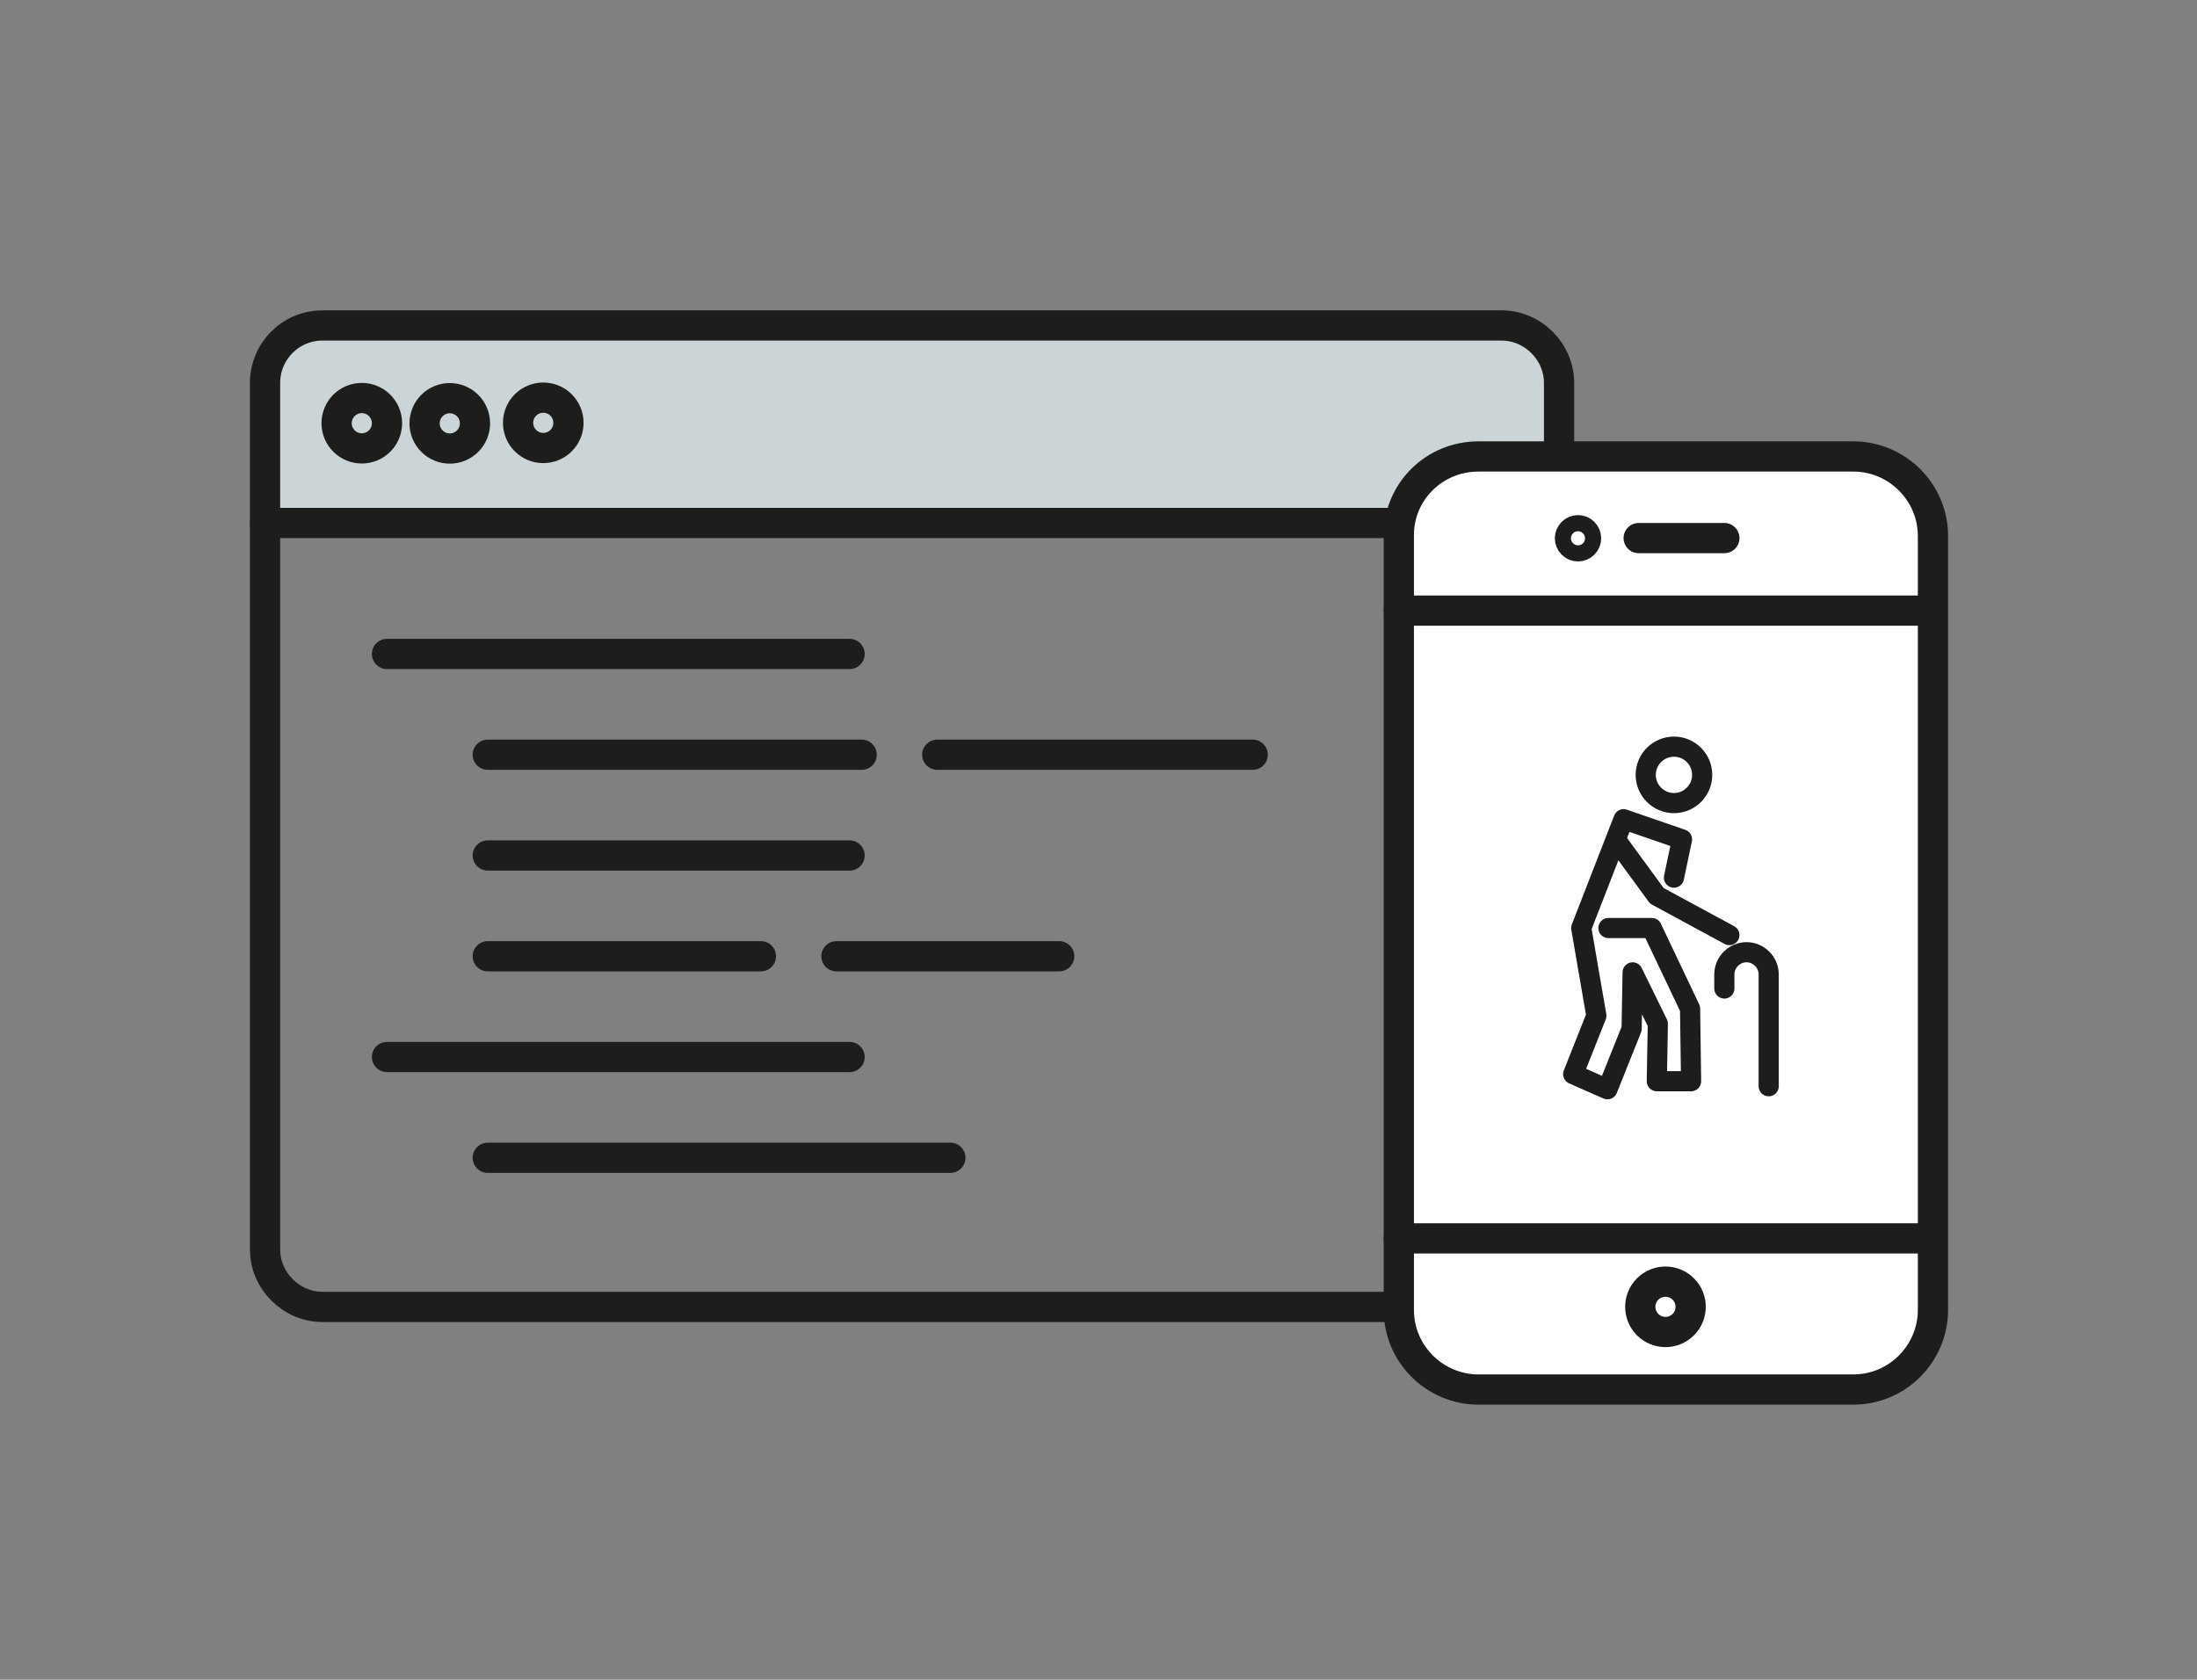 <?xml version="1.0" encoding="utf-8"?>
<!-- Generator: Adobe Illustrator 20.0.0, SVG Export Plug-In . SVG Version: 6.00 Build 0)  -->
<svg version="1.1" id="Layer_1" xmlns="http://www.w3.org/2000/svg" xmlns:xlink="http://www.w3.org/1999/xlink" x="0px" y="0px"
	 viewBox="0 0 218 166.7" style="enable-background:new 0 0 218 166.7;" xml:space="preserve">
<rect x="0" y="0" width="218" height="166.7" fill="#808080" stroke="none"/>
<style type="text/css">
	.st0{fill:#CBD5D8;stroke:#CBD5D8;stroke-miterlimit:10;}
	.st1{fill:none;stroke:#1D1D1B;stroke-width:3;stroke-linecap:round;stroke-linejoin:round;stroke-miterlimit:10;}
	.st2{fill:#FFFFFF;stroke:#1D1D1B;stroke-width:3;stroke-linecap:round;stroke-linejoin:round;stroke-miterlimit:10;}
	.st3{fill:none;stroke:#1D1D1B;stroke-width:2;stroke-miterlimit:10;}
	.st4{fill:none;stroke:#1D1D1B;stroke-width:2;stroke-linecap:round;stroke-linejoin:round;stroke-miterlimit:10;}
</style>
<path class="st0" d="M32,31.9h117c3.1,0,5.7,2.6,5.7,5.7v8.6c0,3.1-2.6,5.7-5.7,5.7H32c-3.1,0-5.7-2.6-5.7-5.7v-8.6
	C26.3,34.4,28.8,31.9,32,31.9z"/>
<path class="st1" d="M32,32.3h117c3.1,0,5.7,2.6,5.7,5.7v86c0,3.1-2.6,5.7-5.7,5.7H32c-3.1,0-5.7-2.6-5.7-5.7V38
	C26.3,34.9,28.8,32.3,32,32.3z"/>
<line class="st1" x1="26.3" y1="51.9" x2="169.8" y2="51.9"/>
<circle class="st1" cx="35.9" cy="42" r="2.5"/>
<ellipse transform="matrix(0.707 -0.707 0.707 0.707 -16.596 43.853)" class="st1" cx="44.6" cy="42" rx="2.5" ry="2.5"/>
<ellipse transform="matrix(0.707 -0.707 0.707 0.707 -13.895 50.375)" class="st1" cx="53.9" cy="42" rx="2.5" ry="2.5"/>
<line class="st1" x1="38.4" y1="64.9" x2="84.3" y2="64.9"/>
<line class="st1" x1="93" y1="74.9" x2="124.3" y2="74.9"/>
<line class="st1" x1="48.4" y1="74.9" x2="85.5" y2="74.9"/>
<line class="st1" x1="48.4" y1="84.9" x2="84.3" y2="84.9"/>
<line class="st1" x1="38.4" y1="104.9" x2="84.3" y2="104.9"/>
<line class="st1" x1="48.4" y1="114.9" x2="94.3" y2="114.9"/>
<line class="st1" x1="83" y1="94.9" x2="105.1" y2="94.9"/>
<line class="st1" x1="48.4" y1="94.9" x2="75.5" y2="94.9"/>
<path class="st2" d="M146.7,45.3h37.2c4.3,0,7.9,3.5,7.9,7.9V130c0,4.3-3.5,7.9-7.9,7.9h-37.2c-4.3,0-7.9-3.5-7.9-7.9V53.1
	C138.8,48.8,142.3,45.3,146.7,45.3z"/>
<line class="st2" x1="138.8" y1="60.6" x2="191.7" y2="60.6"/>
<line class="st2" x1="138.8" y1="122.9" x2="191.7" y2="122.9"/>
<ellipse transform="matrix(0.707 -0.707 0.707 0.707 -43.307 154.861)" class="st1" cx="165.3" cy="129.7" rx="2.5" ry="2.5"/>
<ellipse transform="matrix(0.707 -0.707 0.707 0.707 8.109 126.382)" class="st1" cx="156.6" cy="53.4" rx="0.8" ry="0.8"/>
<line class="st2" x1="162.6" y1="53.4" x2="171.1" y2="53.4"/>
<circle class="st3" cx="166.1" cy="76.9" r="2.8"/>
<polyline class="st4" points="166.1,87.1 166.9,83.3 161.1,81.3 156.9,92.1 158.4,100.8 156.1,106.6 159.5,108.1 161.9,102.1 
	162,96.5 164.5,101.6 164.4,107.3 167.8,107.3 167.7,100.1 163.9,92.1 159.6,92.1 "/>
<polyline class="st4" points="160.6,83.7 164.4,88.9 171.6,92.8 "/>
<path class="st4" d="M171.1,98.1v-1.4c0-1.2,1-2.2,2.2-2.2l0,0c1.2,0,2.2,1,2.2,2.2v11.1"/>
</svg>
